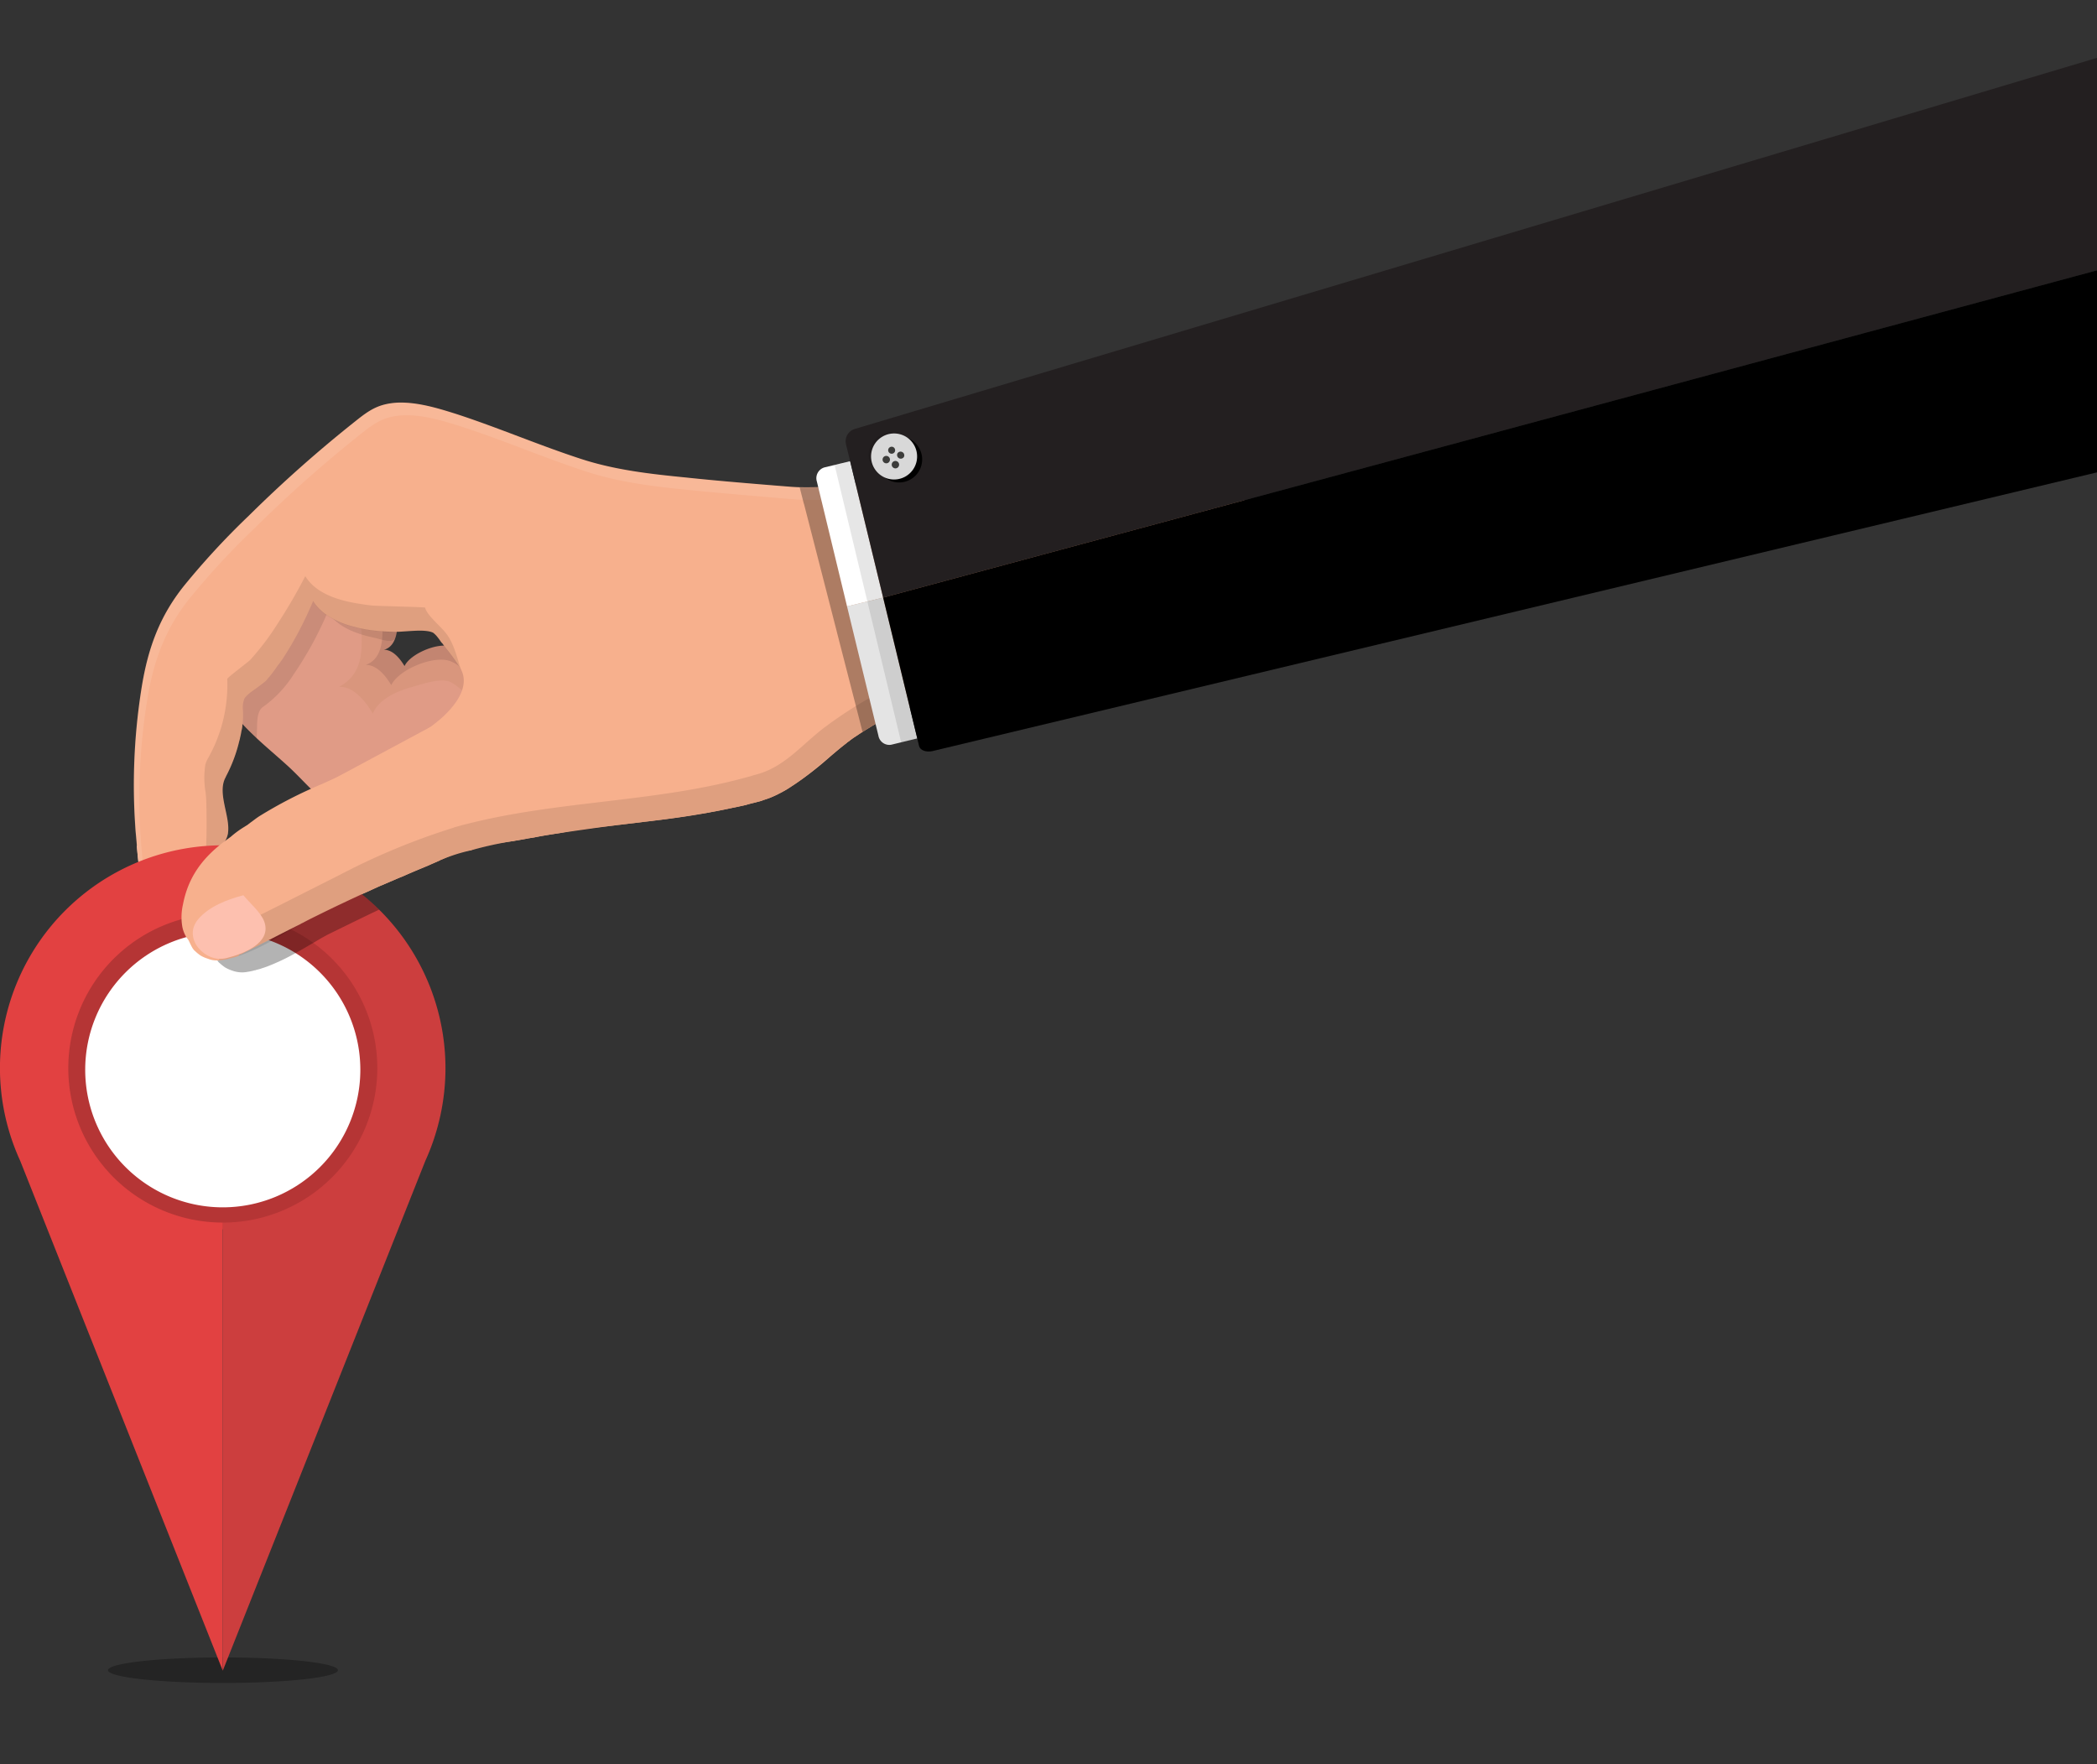 <svg xmlns="http://www.w3.org/2000/svg" xmlns:xlink="http://www.w3.org/1999/xlink" width="359" height="302" viewBox="0 0 359 302">
  <rect x="0" y="0" width="359" height="302" fill="#333333" stroke="none"/>
  <defs>
    <clipPath id="clip-path">
      <rect id="Rectángulo_35619" data-name="Rectángulo 35619" width="359" height="302" transform="translate(1105 2277)" fill="#fff" stroke="#707070" stroke-width="1"/>
    </clipPath>
  </defs>
  <g id="Enmascarar_grupo_51" data-name="Enmascarar grupo 51" transform="translate(-1105 -2277)" clip-path="url(#clip-path)">
    <g id="Grupo_101622" data-name="Grupo 101622" transform="translate(109.265 2661.35)">
      <path id="Trazado_157414" data-name="Trazado 157414" d="M1508.934,616.737c1.9.192.1-.015,0,0Z" transform="translate(-436.219 -882.119)" opacity="0.3"/>
      <path id="Trazado_157415" data-name="Trazado 157415" d="M1364.011,489.569c1.555-.048,2.8,1.573,3.528,2.776.974-2.08,5.543-4.018,7.826-3.378,1.516.424,3.585,2.612,4.92,3.6-1.537,1.448-3.055,2.916-4.577,4.379-1.955,1.862-4.888,2.706-7.32,3.83-1.461.687-4.827,0-6.374-.452-2.012-.594-3.731-2.883-5.418-4.3a19.533,19.533,0,0,1-4.095-4.356c-1.622-2.6-.531-4.832.513-7.483.985-2.523,2.044-6.038,4.661-7.315,2.2-1.069,5.772-.89,7.616.874,1.412,1.353.9,4.441,1.015,6.17.118,1.852.006,5.035-2.3,5.655C1365.923,489.51,1364.108,489.541,1364.011,489.569Z" transform="translate(-302.55 -762.67)" fill="#c38571"/>
      <path id="Trazado_157416" data-name="Trazado 157416" d="M1309.706,486.483c.22,2.09.291,3.427,1.6,5.141a26.429,26.429,0,0,0,3.814,4c1.478,1.237,2.968,2.434,4.339,3.794,1.8,1.774,2.1,2.142,4.54,2.429,1.352.163,4.845,1.264,6.082.694,2.173-1.018,4.352-2.025,6.529-3.042,3.552-1.647,6.08-4.792,8.9-7.486-1.716-1.243-4.146-3.94-6.154-4.484-2.855-.769-8.535,1.611-9.762,4.22-.884-1.5-2.459-3.53-4.4-3.465,3.18-1.071,2.98-5.2,2.831-7.863-.238-4.328.131-7.451-4.861-8.53C1314.4,470,1311.85,480.064,1309.706,486.483Z" transform="translate(-266.875 -758.802)" fill="#d9967d"/>
      <path id="Trazado_157417" data-name="Trazado 157417" d="M1268.872,463.818c1.321,1.33,1.3,3.442,1.364,5.18.105,2.52.43,5.124.289,7.646-.179,2.99-1.267,5.153-3.853,6.552,2.5-.21,4.7,2.675,5.794,4.568,1.057-2.569,4.249-3.863,6.716-4.568,1.571-.441,4.515-1.449,6.166-1,1.207.333,2.975,2.176,3.98,2.9,1.376,1.014,2.754,2.018,4.136,3.029q-4.153,3.964-8.3,7.935c-2.417,2.3-6.52,3.374-9.512,4.769-.873.409-2.031,1.288-3.024,1.169-2.139-.252-4.267-.5-6.4-.76-.842-.1-3.708.058-4.328-.563-1.351-1.33-2.64-2.729-4.037-4-2.6-2.362-5.211-4.454-7.615-7.021a21.276,21.276,0,0,1-2.755-3.4c-1.079-1.726-1.055-3.278-1.266-5.307-.119-1.22,1.088-3.261,1.5-4.372a80.915,80.915,0,0,1,3.792-8.9c1.548-3.039,3.539-5.39,7.025-6.15,3.212-.7,7.89-.169,10.328,2.3C1270.125,465.082,1268.515,463.451,1268.872,463.818Z" transform="translate(-212.907 -749.943)" fill="#e09b86"/>
      <path id="Trazado_157418" data-name="Trazado 157418" d="M1155.208,803.4c-2.085-3.374-2.968-9.469-3.438-14.713C1153.558,788.771,1154.911,794.93,1155.208,803.4Z" transform="translate(-132.63 -1028.274)" fill="#fdc0af"/>
      <path id="Trazado_157419" data-name="Trazado 157419" d="M1413.353,540.63l-.031,0-.011.007c-6.881.449-36.277,2.454-37.776,2.618-2.551.267-5.076.607-7.6,1.056q-2.756.485-5.472,1.184s-.007-.007-.009,0c-.6.152-1.2.321-1.793.494h-.005c-.306.086-.609.177-.9.267-.15.041-.285.083-.43.136-1.2.365-4.257,1.363-4.412,1.417-.331.118-2.726.968-3.069,1.092-1.008.367-2.007.781-2.988,1.21-.067.029-.129.053-.182.081-.833.343-1.638.7-2.429,1.085-.445.214-.877.418-1.306.632s-.844.424-1.253.649c-.724.4-1.433.788-2.129,1.194-.129.082-.258.15-.386.233-.521.318-1.047.649-1.566.992-.291.194-.6.4-.9.6-.177.111-.351.229-.518.354s-.319.253-.473.382h-.015c-.006.018-.025.017-.034.029a.941.941,0,0,0-.145.087.34.34,0,0,0-.079.064.277.277,0,0,0-.061.069c-.052.042-.112.077-.162.126-1.315.958-2.608,2.05-3.857,3.127-.235.187-.464.385-.7.576-.917.768-1.854,1.535-2.816,2.26-.482.35-.974.7-1.463,1.039a2.359,2.359,0,0,1-.288.185,3.507,3.507,0,0,1-.344.221.335.335,0,0,1-.108.079c-.38.259-.791.489-1.171.7-.14.088-.291.164-.427.239s-.282.148-.412.22c-.15.071-.292.149-.442.22s-.3.132-.433.193-.281.125-.419.179c-.411.161-.83.307-1.256.456-.1.037-.2.064-.3.1-.01,0-.025,0-.026.006-.114.034-.22.058-.343.094s-.221.064-.33.1a.114.114,0,0,0-.036.008c-.321.086-.638.174-.945.244-.261.066-.481.125-.7.182a.064.064,0,0,1-.034,0c-.061.02-.124.03-.184.05-.4.105-.792.194-1.181.279a1.225,1.225,0,0,1-.192.033c-.4.1-.8.178-1.214.258-.043.011-.1.022-.146.028l-.149.037c-.8.188-1.618.343-2.431.5-.086.008-.167.031-.25.045-.315.049-.638.109-.955.167-.207.034-.416.077-.636.12-.1.013-.22.03-.329.049s-.21.042-.313.059c-2.03.342-4.07.637-6.1.9-.675.088-18.06,2.372-18.122,2.383-1.446.215-2.9.451-4.349.731-.09.021-.229.042-.313.059l-.136.026c-.163.018-.317.043-.473.068-.592.1-1.919.347-1.981.357l0,0-.156.029c-.047.01-.1.018-.131.028-.158.034-.305.066-.469.089a1.918,1.918,0,0,1-.245.031c-.987.162-2.059.279-3.115.454l-.01,0a14.428,14.428,0,0,0-3.812,1.085l-.005,0a2.773,2.773,0,0,0-.289.028,9.661,9.661,0,0,0-1.561.333,22.922,22.922,0,0,0-2.951,1.137c-.111.039-.214.09-.317.136-.009,0-.03,0-.032.009a.16.16,0,0,0-.091.055l0,.009a.393.393,0,0,0-.047.009,116.167,116.167,0,0,0-16.593,7.207c-.325.173-.664.337-.983.507a.168.168,0,0,0-.048.029.511.511,0,0,1-.068.028.288.288,0,0,1-.126.059q-1.561.756-3.073,1.546a.1.1,0,0,1,0,.01c-.22.108-.429.21-.64.32-.508.244-1.009.495-1.5.761-.128.063-.259.142-.4.209s-.231.116-.339.174c-.012.006-.011.006-.013.01a.77.77,0,0,0-.1.059c-.045.02-.094.049-.139.07-1.332.648-2.689,1.319-4.013,2.008-1.8.929-3.631,1.888-5.457,2.8-.051.009-.119.036-.162.047-.154.055-.284.122-.454.2-.025-.018-.021.033-.021.033-.5.217-1.014.419-1.5.621a.4.4,0,0,1-.079.034l-.031,0s-.009,0-.011,0a.283.283,0,0,0-.084.018c-.022.008-.052.008-.074.016a5.666,5.666,0,0,1-1.909.3,2.873,2.873,0,0,1-.293-.037,2.343,2.343,0,0,1-.375-.024.225.225,0,0,1-.055-.018,2.78,2.78,0,0,1-1.111-.71,3.839,3.839,0,0,1-.4-.64.715.715,0,0,1-.073-.175.749.749,0,0,1-.1-.26,3.6,3.6,0,0,1-.169-.558,1.89,1.89,0,0,1-.111-.589c-.009-.253-.055-.484-.075-.735a4.969,4.969,0,0,1,.007-.586,1.508,1.508,0,0,0-.01-.219.517.517,0,0,0,.154.072c2.089.82,4.289-.225,6.339-1.384.875-.507,1.749-1.013,2.517-1.431.189-.1.431-.219.62-.321.112-.044.171-.074.284-.122a1.269,1.269,0,0,0,.277-.164,1.67,1.67,0,0,0,.3-.151c3.316-1.662,11.882-6,12.848-6.478a156.514,156.514,0,0,1,19.682-8.161l.02-.033a1.147,1.147,0,0,1,.2-.055c.45-.118.893-.251,1.342-.37.113-.048.229-.042.327-.089a.221.221,0,0,1,.1-.014c15.616-4.633,32.488-3.957,48.281-8.1a6.37,6.37,0,0,0,.96-.294c4.657-1.479,7.484-4.451,11.343-7.567a59.036,59.036,0,0,1,14.677-8.753c.974-.431,1.963-.819,2.971-1.186,1.871-.681,3.758-1.318,5.629-1.842,1.209-.353,2.442-.689,3.654-1a97.508,97.508,0,0,1,9.784-2.044c1.164-.176,2.313-.337,3.461-.493.889-.13,1.8-.247,2.7-.339.939-.148,1.838-.23,2.773-.335.358-.03.649-.067.984-.07,2.684-.27,5.444-.5,8.159-.674,4.07-.308,20.432-1.264,24.507-1.526l.009,0C1412.437,537.718,1412.889,539.194,1413.353,540.63Z" transform="translate(-196.655 -813.742)" opacity="0.1"/>
      <path id="Trazado_157420" data-name="Trazado 157420" d="M1296.8,498.376a7.458,7.458,0,0,1-.386,3.309c-.4,1.033-2.537.208-3.428.013-2.964-.627-6.45-1.746-8.113-4.5a60.478,60.478,0,0,1-5.838,10.705,19.753,19.753,0,0,1-5.208,5.56c-1.465.95-.9,3.791-1.185,5.512-1.256-1.344-3-2.38-2.741-4.252a28.389,28.389,0,0,0,.295-3.926c0-.848,2.2-1.909,2.866-2.548,4.442-4.234,7.7-9.943,10.458-15.385,1.434,2.381,4.307,3.549,6.877,4.209.871.228,6.377.82,6.4,1.3C1296.94,500.207,1296.788,498.276,1296.8,498.376Z" transform="translate(-233.014 -776.83)" opacity="0.1"/>
      <path id="Trazado_157421" data-name="Trazado 157421" d="M1509.6,561.272c2.633,1.921,3.32,2.548,4.366,5.794A54.308,54.308,0,0,0,1509.6,561.272Z" transform="translate(-436.785 -834.974)" opacity="0.1"/>
      <path id="Trazado_157422" data-name="Trazado 157422" d="M1197.477,831.342c-.085.459-.205.971-.35,1.465.024.018.006.042-.013.074a12.185,12.185,0,0,1-.809,2.181,13.025,13.025,0,0,1-2.073,3.493,8.679,8.679,0,0,1-2.11,1.828,3.539,3.539,0,0,1-.956.452l-.018.028a1.834,1.834,0,0,1-.277-.4c-.154.335-.561.57-1.536.644a1.623,1.623,0,0,1-.578.153.163.163,0,0,1-.117,0,2.6,2.6,0,0,1-.759-.051,16.507,16.507,0,0,0,2.406-2.3c.176-.156.313-.344.456-.486a13.279,13.279,0,0,0,2.651-4.716c.086-.056.166-.124.227-.16.088-.061.157-.093.236-.157a22.144,22.144,0,0,1,3.4-1.965A.892.892,0,0,0,1197.477,831.342Z" transform="translate(-163.324 -1064.534)" opacity="0.1"/>
      <path id="Trazado_157423" data-name="Trazado 157423" d="M1332.126,257.32c4.33,13.945,13.892,44.724,14.318,46.172,0,.006,0,.013,0,.018a.011.011,0,0,1,.01.013c-1.47.095-36.3,2.447-37.79,2.61-2.552.266-5.079.6-7.611,1.055-1.833.326-3.647.721-5.466,1.193h-.006c-.6.148-1.192.3-1.792.483,0-.007,0-.007,0-.007-.294.093-.6.19-.895.277a4.368,4.368,0,0,0-.438.137c-1.217.354-2.418.755-3.608,1.139-.118.038-.227.079-.351.114-.146.061-.3.1-.46.163-.321.113-.661.228-1.014.354-.107.037-.228.085-.336.134a1.63,1.63,0,0,1-.162.047l-.024,0c-.158.06-.333.111-.505.186-.35.108-.689.242-1.017.372-.992.393-2.022.745-2.991,1.2-.065.031-.133.051-.185.079-.85.337-1.642.7-2.426,1.091-.44.221-.874.417-1.31.619s-.854.438-1.261.651a23.55,23.55,0,0,0-2.119,1.2,4.288,4.288,0,0,1-.366.249c-.376.236-1.442.878-1.591.977-.285.19-.586.407-.891.606a5.379,5.379,0,0,0-.514.358,3.448,3.448,0,0,0-.493.379c0,.006-.026.014-.027.02a.761.761,0,0,1-.15.085.309.309,0,0,0-.075.06.342.342,0,0,0-.089.076.973.973,0,0,0-.131.117c-.948.746-1.871,1.532-2.81,2.333a55.89,55.89,0,0,1-6.835,5.211,12.065,12.065,0,0,1-1.089.653c-.144.086-.3.164-.448.237s-.289.141-.412.206c-.142.074-.3.164-.446.225s-.3.14-.423.2c-.148.067-.282.13-.428.186a12.425,12.425,0,0,1-1.268.417,1.152,1.152,0,0,1-.288.136.046.046,0,0,1-.02,0,2.489,2.489,0,0,1-.357.113l-.322.077c-.013.01-.013.01-.044.011-.311.084-.64.155-.935.229-.256.064-.5.122-.7.193-.026.014-.033.012-.045.01-.063.02-.13.041-.194.067-.391.1-.785.18-1.173.259-.064.026-.123.023-.2.048-.39.09-.8.158-1.213.247a1.127,1.127,0,0,1-.147.026.434.434,0,0,1-.136.033c-.809.182-1.638.338-2.433.5a2.324,2.324,0,0,0-.256.039c-.322.057-.644.118-.946.18-.209.04-.417.075-.642.106a2.741,2.741,0,0,1-.324.052c-.109.015-.215.039-.323.047-2.021.346-4.072.651-6.1.918-.676.095-1.362.171-2.024.25-.1.015-.19.037-.275.042-.135.021-.267.034-.4.047-.241.023-.473.054-.7.073-.947.144-1.918.254-2.876.36-.579.08-1.162.147-1.731.2-.4.06-.772.1-1.188.161-.152.019-.315.03-.474.054-2.246.258-4.5.485-6.75.886-.514.084-1.014.193-1.5.287a1.862,1.862,0,0,0-.188.025c-1.466.227-2.921.461-4.349.747-.109.007-.232.037-.323.047l-.61.087c-.136.033-.265.056-.4.089,0,0-1.012.181-1.412.259-.073.007-.122.017-.176.021l-.153.025a.763.763,0,0,1-.129.022c-.155.036-.3.068-.463.1a.663.663,0,0,1-.118-.006.441.441,0,0,1-.141.021c-.979.163-2.059.28-3.112.462l-.012,0a13.322,13.322,0,0,0-3.8,1.084,1.184,1.184,0,0,0-.3.027,9.3,9.3,0,0,0-1.553.331,20.573,20.573,0,0,0-2.946,1.138,1.619,1.619,0,0,0-.331.135s-.024,0-.026.014a.093.093,0,0,0-.09.046.255.255,0,0,0-.045.023,1.793,1.793,0,0,1-.193.091c-.1.045-.2.092-.294.134-.538.236-1.022.443-1.448.653-.374.147-2.033.827-2.509,1.018-.651.278-1.29.563-1.913.857-.164.059-.291.111-.429.156a.112.112,0,0,1-.063.02c-.376.158-.773.337-1.169.51a2.728,2.728,0,0,1-.268.115c-.413.17-.834.356-1.257.544-.3.135-.6.243-.9.377s-.61.271-.929.421c-.2.093-.41.189-.61.29-.135.063-.28.113-.416.188-1.776.741-3.459,1.531-5.181,2.352l-.039.024c-.03,0-.044.017-.069.02a.35.35,0,0,1-.132.046c-1.032.513-2.064,1.021-3.07,1.561,0,.006,0,0,0,0-.225.109-.425.21-.645.32-.508.246-1,.493-1.507.775-.121.053-.254.141-.383.2-.146.056-.252.129-.359.167,0,.012,0,.012,0,.012a.445.445,0,0,0-.1.05.756.756,0,0,0-.137.075,67.21,67.21,0,0,1-9.6,5.086c-.315.114-.648.225-.955.321a6.408,6.408,0,0,1-1.036.3.453.453,0,0,1-.1.02.1.1,0,0,1-.016.027l-.01-.009c-.014.016-.057.017-.107.033l-.054,0a7.6,7.6,0,0,1-.916.142,5.97,5.97,0,0,1-.964.1,2.339,2.339,0,0,0-.312.013,1.521,1.521,0,0,1-.394-.041c-.012,0-.037.013-.042.006a4.842,4.842,0,0,1-3.833-2.088l-.03-.04c-.04-.054-.06-.116-.1-.17-.1-.158-.184-.314-.271-.488a7.987,7.987,0,0,1-.347-.757c-.028-.01-.045-.06-.036-.118a.524.524,0,0,1-.092-.175,7.828,7.828,0,0,0,1.015-.439c.106-.068.207-.12.3-.182.3-.194.574-.366.838-.576a10.24,10.24,0,0,0,.971-.9,3.582,3.582,0,0,1,.317-.358,3.415,3.415,0,0,0,.584-.789,10.574,10.574,0,0,0,1.357-2.433s-.012-.038.028-.026c.21-.6.407-1.233.588-1.8a.457.457,0,0,0,.014-.248c.039-.024.051-.058.008-.094.054-.278.077-.627.111-1.015.017-.111.022-.229.035-.353.031-.359.06-.755.082-1.175.19-2.447.475-5.525,1.119-6.472.023,0,.023,0,.034-.031.12-.083.233-.2.342-.289a1.2,1.2,0,0,1,.309-.306c.117-.094.193-.21.312-.287a4.363,4.363,0,0,1,1.091-.671,6.976,6.976,0,0,1,.9-.777,7.145,7.145,0,0,1,.611-.493c.067-.049.141-.1.207-.148.351-.269.7-.528,1.072-.781a76.145,76.145,0,0,1,10.828-5.576c5.622-2.548,11.468-4.99,16.625-8.413a35.774,35.774,0,0,0,3.73-2.779c2.357-2.082,4.983-5.353,3.464-8.38,0-.03-.034-.041-.03-.07a2.767,2.767,0,0,0-.185-.325c-.072-.108-.149-.213-.219-.321-.394-.6-.8-1.2-1.233-1.76-.426-.577-.879-1.14-1.32-1.7a2.259,2.259,0,0,0-.207-.288c-.07-.084-.144-.153-.214-.236-.206-.3-.427-.619-.668-.912a4.293,4.293,0,0,0-.556-.578,1.668,1.668,0,0,0-.178-.14c-1.567-.767-5.344,0-7.144-.17-.572-.009-1.189-.04-1.832-.085-.242-.017-.478-.03-.723-.067a23.493,23.493,0,0,1-3.351-.567c-.195-.053-.39-.1-.591-.154a.336.336,0,0,1-.11-.023c-.126-.04-.253-.068-.39-.112l-.166-.049a13.883,13.883,0,0,1-4.016-1.894,3.736,3.736,0,0,1-.382-.279,8.447,8.447,0,0,1-1.834-2c-.7,1.655-1.462,3.289-2.286,4.877-.21.4-.418.8-.639,1.192-.642,1.174-1.342,2.333-2.067,3.459-.15.24-.314.5-.488.738s-.349.5-.532.725c-.158.221-.311.438-.475.662-.319.434-.638.866-.981,1.279-.049.059-.1.115-.152.174-.128.152-.248.3-.377.445a2.242,2.242,0,0,1-.375.349c-.247.213-.541.434-.851.66-.293.214-.61.451-.925.672-.143.1-.289.206-.423.311a5.451,5.451,0,0,0-1.021.921.513.513,0,0,0-.109.139,1.5,1.5,0,0,0-.087.142c-.018.039-.028.073-.049.123a4.686,4.686,0,0,0-.186,1.822c.007.163.007.311.013.472s.007.311,0,.46a2.971,2.971,0,0,1,0,.454l0,.023c-.005.113-.011.231-.021.331a.3.3,0,0,0-.011.07,2.636,2.636,0,0,1-.068.616,2.087,2.087,0,0,1,0,.279,4.784,4.784,0,0,1-.159.853,11.58,11.58,0,0,1-.234,1.159l-.019.129c-.036.12-.055.254-.1.367a25.884,25.884,0,0,1-2.288,6.105c-.01.064-.05.094-.066.163-1.484,2.682.816,6.62.414,9.489l0,.012v.036a1.928,1.928,0,0,1-.051.261c-.035.114-.058.225-.093.339a4.38,4.38,0,0,1-.316.709c-.107.157-.214.314-.339.468a2.881,2.881,0,0,1-.306.3.2.2,0,0,0-.068.085l-.01-.006c-.013.01-.015.015-.028.025-3.753,3.33-6.073,6.847-6.141,12.171a1.647,1.647,0,0,0-.033.419c0,.179.022.331.029.517a.8.8,0,0,0,.021.3c.063.928.359,1.611.124,2.023a.829.829,0,0,1-.6.471,3.046,3.046,0,0,1-.918.2,2.035,2.035,0,0,1-.588.144.274.274,0,0,1-.135.022,3.984,3.984,0,0,1-.739-.082,3.385,3.385,0,0,1-1.138-.368.512.512,0,0,0-.115-.107,1.991,1.991,0,0,0-.256-.241l-.041-.048a2.349,2.349,0,0,1-.325-.377,6.856,6.856,0,0,1-.7-1.132c-.126-.27-.25-.557-.365-.866-.238-.639-.44-1.283-.627-1.979-.034-.13-.066-.256-.1-.386s-.057-.242-.089-.36-.057-.217-.076-.328c-.038-.024-.028-.094-.076-.167a.449.449,0,0,1-.043-.148c-.033-.22-.084-.432-.108-.632a.137.137,0,0,0-.059-.081c-.14-.618-.262-1.264-.4-1.911-.044-.3-.076-.607-.126-.913a10.445,10.445,0,0,0-.179-1.071c-.067-.386-.082-.717-.139-1.048a.4.4,0,0,0-.031-.04c-.194-1.324-.316-2.691-.42-4.019-.061-.9-.156-1.814-.231-2.666-.058-.88-.112-1.747-.16-2.619a105.325,105.325,0,0,1,1.238-21.954c1.091-6.643,3.085-12.118,7.332-17.373a131.45,131.45,0,0,1,10.989-11.87,224.072,224.072,0,0,1,18.344-16.256c2.367-1.893,3.94-2.909,7.072-3.1,3.38-.135,6.86.921,10.015,1.915,7.247,2.351,14.22,5.371,21.466,7.728,5.835,1.9,11.867,2.576,17.887,3.167,4.228.452,8.451.814,12.664,1.163,1.827.15,3.637.3,5.452.44.478.036.946.059,1.416.07a79.181,79.181,0,0,0,12.423-.794c5.293-.562,10.171-2.441,15.231-4.071C1304.031,266.35,1318.336,262.36,1332.126,257.32Z" transform="translate(-129.784 -576.615)" fill="#f7b08d"/>
      <g id="Grupo_101615" data-name="Grupo 101615" transform="translate(1018.639 -319.295)" opacity="0.1">
        <path id="Trazado_157424" data-name="Trazado 157424" d="M1332.135,257.32l.7,2.247c-13.7,4.992-27.916,8.962-41.792,13.419-5.06,1.629-9.94,3.511-15.232,4.071a73.552,73.552,0,0,1-13.832.732c-1.822-.151-13.893-1.156-18.12-1.6-6.023-.6-12.05-1.269-17.889-3.168-7.244-2.362-14.222-5.379-21.469-7.73-3.145-1-6.637-2.062-10.013-1.924-3.134.189-4.707,1.21-7.07,3.1a224.129,224.129,0,0,0-18.34,16.26,130.637,130.637,0,0,0-10.989,11.866c-4.249,5.252-6.243,10.729-7.336,17.374a105.034,105.034,0,0,0-1.238,21.948c.046.876.107,1.743.164,2.622.064.857.171,1.775.225,2.665.111,1.338.225,2.7.425,4.032l.027.033c.058.326.076.663.142,1.041a10.836,10.836,0,0,1,.18,1.077c.051.311.078.615.121.911.142.647.269,1.3.411,1.912a.211.211,0,0,1,.061.08,5.279,5.279,0,0,0,.108.637.419.419,0,0,0,.029.144c.065.069.043.137.085.162a1.213,1.213,0,0,0,.081.333,2.827,2.827,0,0,0,.084.359c.032.133.066.256.1.388.131.5.274.971.439,1.429a7.093,7.093,0,0,1-.411-.731,9.31,9.31,0,0,1-.369-.866c-.242-.642-.436-1.28-.624-1.978-.032-.133-.068-.255-.1-.388a2.975,2.975,0,0,1-.1-.362,1.748,1.748,0,0,1-.069-.329c-.042-.025-.033-.1-.086-.162a.872.872,0,0,1-.039-.148c-.03-.219-.086-.432-.109-.636-.012-.041-.012-.041-.061-.08-.141-.61-.259-1.26-.4-1.908-.043-.3-.081-.6-.131-.915-.048-.359-.091-.693-.169-1.073s-.084-.715-.142-1.041l-.038-.036c-.189-1.326-.315-2.694-.414-4.028-.065-.894-.175-1.808-.236-2.669s-.107-1.743-.153-2.618a105.061,105.061,0,0,1,1.238-21.948c1.081-6.648,3.087-12.121,7.336-17.374a130.592,130.592,0,0,1,10.978-11.869,221.891,221.891,0,0,1,18.351-16.256c2.363-1.893,3.937-2.914,7.07-3.1,3.376-.138,6.857.925,10.013,1.924,7.247,2.351,14.225,5.368,21.469,7.73,5.828,1.9,11.867,2.565,17.878,3.164,4.226.448,16.309,1.456,18.12,1.6a73.646,73.646,0,0,0,13.842-.73c5.292-.56,10.172-2.442,15.231-4.071C1304.037,266.346,1318.347,262.359,1332.135,257.32Z" transform="translate(-1148.432 -257.32)" fill="#fff"/>
      </g>
      <path id="Trazado_157425" data-name="Trazado 157425" d="M1157.925,827.845a4.855,4.855,0,0,1-.467-.828,7.2,7.2,0,0,1-.611-1.216c-.12-.278-.246-.563-.365-.874-.236-.628-.431-1.288-.629-1.974a9.863,9.863,0,0,1-.348-1.24c-.027-.038-.018-.07-.046-.138-.061-.245-.1-.48-.158-.721-.15-.611-.272-1.263-.4-1.907-.181-1.023-.356-2.064-.509-3.049l.064.011c1.343.066,2.67,4.489,3.33,10.729.033.207.059.44.094.672C1157.884,827.474,1157.918,827.68,1157.925,827.845Z" transform="translate(-134.855 -1051.405)" fill="#fdc0af"/>
      <path id="Trazado_157426" data-name="Trazado 157426" d="M1266.708,486.558c.212,1.225,2.747,3.282,3.515,4.329,1.346,1.611,1.966,4.281,2.6,6.255a2.229,2.229,0,0,0-.185-.325c-.073-.108-.148-.213-.219-.321-.393-.6-.8-1.2-1.235-1.758-.425-.579-.875-1.145-1.318-1.7a2.293,2.293,0,0,0-.207-.288c-.069-.085-.139-.17-.2-.243-.207-.288-.444-.617-.684-.9a4.935,4.935,0,0,0-.554-.578,1.777,1.777,0,0,0-.178-.14c-1.567-.766-5.347,0-7.144-.17-.571-.009-1.189-.033-1.832-.085-.241-.012-.478-.038-.723-.067a27.516,27.516,0,0,1-3.351-.567l-.591-.154a.414.414,0,0,1-.11-.023c-.126-.039-.263-.072-.386-.121a.994.994,0,0,1-.168-.042,13.921,13.921,0,0,1-4.02-1.894,3.837,3.837,0,0,1-.38-.277,8.24,8.24,0,0,1-1.832-2c-.7,1.653-1.462,3.283-2.288,4.874-.211.4-.419.794-.639,1.193-.655,1.177-1.345,2.333-2.078,3.454-.149.24-.3.5-.476.743s-.352.494-.526.729c-.158.214-.32.443-.482.657-.326.43-.643.865-.983,1.276-.049.06-.1.117-.15.177-.125.151-.254.291-.381.434a3.831,3.831,0,0,1-.369.363c-.246.21-.54.436-.853.657-.291.217-1.209.877-1.348.983a5.618,5.618,0,0,0-1.023.923.649.649,0,0,0-.108.136,1.575,1.575,0,0,0-.087.143.612.612,0,0,0-.049.123,5.121,5.121,0,0,0-.186,1.822c.013.163.009.312.012.472s.009.311.005.458a3.614,3.614,0,0,1,0,.455c-.007.125-.014.251-.024.354-.009.029,0,.051-.011.07a3.183,3.183,0,0,1-.057.621,2.569,2.569,0,0,1-.011.274,4.772,4.772,0,0,1-.159.853,11.01,11.01,0,0,1-.234,1.159l-.021.132c-.036.116-.06.247-.094.364a28.546,28.546,0,0,1-2.29,6.107c-.009.061-.05.091-.061.162-1.486,2.682.812,6.62.413,9.492l-.012.039c-.018.09-.022.174-.04.264-.036.116-.059.225-.1.341a3.917,3.917,0,0,1-.316.709q-.155.239-.339.468a2.706,2.706,0,0,1-.307.3.213.213,0,0,0-.068.085l-.039.019a1.856,1.856,0,0,0-.336.224,12.581,12.581,0,0,0-2.284,2.039c.214-3.27.217-6.542.135-9.82-.009-.513-.059-1.07-.124-1.644a14.693,14.693,0,0,1-.044-4.69,4.268,4.268,0,0,1,.457-1.122,25.515,25.515,0,0,0,3.3-13.592c.03-.267,3.54-2.851,3.948-3.283a43.7,43.7,0,0,0,4.611-6.083,91.157,91.157,0,0,0,4.8-8.236,6.629,6.629,0,0,0,.993,1.278c2.124,2.183,5.58,3.062,8.617,3.511.6.1,1.19.17,1.743.237C1258.155,486.277,1266.7,486.459,1266.708,486.558Z" transform="translate(-198.189 -766.885)" opacity="0.1"/>
      <path id="Trazado_157427" data-name="Trazado 157427" d="M1210.314,886.146a7.924,7.924,0,0,0,1.147-.755l-1.411,2.734a7,7,0,0,1-.623-1.244c-.023-.007-.047-.053-.04-.114a.737.737,0,0,1-.083-.178A6.473,6.473,0,0,0,1210.314,886.146Z" transform="translate(-181.533 -1110.475)" opacity="0.3"/>
      <path id="Trazado_157428" data-name="Trazado 157428" d="M1227.16,889.175c.941.412.42,1.986.452,2.948a6.642,6.642,0,0,1-.452-2.948C1227.306,889.24,1227.147,889.78,1227.16,889.175Z" transform="translate(-196.71 -1113.691)" opacity="0.1"/>
      <path id="Trazado_157429" data-name="Trazado 157429" d="M1210.291,889.44c.1-.063.207-.116.3-.182l-.842,1.67a6.707,6.707,0,0,1-.347-.757c-.029-.009-.045-.057-.037-.118a.637.637,0,0,1-.094-.178A6.756,6.756,0,0,0,1210.291,889.44Z" transform="translate(-181.507 -1113.762)" opacity="0.3"/>
      <g id="Grupo_101618" data-name="Grupo 101618" transform="translate(995.735 -239.633)">
        <ellipse id="Elipse_4551" data-name="Elipse 4551" cx="19.688" cy="2.188" rx="19.688" ry="2.188" transform="translate(18.481 139.027)" opacity="0.3"/>
        <g id="Grupo_101617" data-name="Grupo 101617" transform="translate(0)">
          <path id="Trazado_157430" data-name="Trazado 157430" d="M1122.519,889.78a27.315,27.315,0,1,1-27.315-27.315A27.315,27.315,0,0,1,1122.519,889.78Z" transform="translate(-1057.067 -851.355)" fill="#b53535"/>
          <path id="Trazado_157431" data-name="Trazado 157431" d="M1140.079,911.113a23.551,23.551,0,1,1-23.551-23.551A23.551,23.551,0,0,1,1140.079,911.113Z" transform="translate(-1078.39 -872.688)" fill="#fff"/>
          <g id="Grupo_101616" data-name="Grupo 101616">
            <path id="Trazado_157432" data-name="Trazado 157432" d="M1288.147,826.553a38.389,38.389,0,0,1-3.446,15.868l-34.674,87.274v-76.7a26.45,26.45,0,0,0,0-52.9V788.41a36.8,36.8,0,0,1,5.783.439,38.206,38.206,0,0,1,32.337,37.7Z" transform="translate(-1211.883 -788.409)" fill="#cc3e3e"/>
            <path id="Trazado_157433" data-name="Trazado 157433" d="M1007.428,826.538a26.445,26.445,0,0,1,26.445-26.445V788.4A38.128,38.128,0,0,0,999.2,842.426l34.669,87.264V852.984A26.445,26.445,0,0,1,1007.428,826.538Z" transform="translate(-995.735 -788.401)" fill="#e24141"/>
          </g>
        </g>
      </g>
      <path id="Trazado_157434" data-name="Trazado 157434" d="M1260.6,801.911c-2.1.971-8.72,4.233-8.859,4.3-.115.069-.231.116-.324.185h-.023a.318.318,0,0,1-.093.069c-.046,0-.093.046-.139.069-.393.208-.814.455-1.249.717-.187.113-.372.228-.578.347-.934.54-1.966,1.156-3.03,1.735a35.775,35.775,0,0,1-4.765,2.267c-.3.116-.624.231-.948.324a2.82,2.82,0,0,1-.324.116c-.231.069-.486.139-.717.185-.023.023-.046.023-.069.046h-.046c-.023.023-.046.023-.115.023h-.046c-.116.047-.254.069-.393.116-.278.046-.532.115-.763.139a4.8,4.8,0,0,1-2.614-.185,5.967,5.967,0,0,1-1.3-.578,9.926,9.926,0,0,1-.925-.74c-.509-.37-.9-1.6-1.226-2.059-.023-.023-.069-.046-.069-.092a1.6,1.6,0,0,1-.278-.393,5.82,5.82,0,0,1-.578-1.55,6.927,6.927,0,0,1-.139-.995,12.123,12.123,0,0,1,.232-2.845,2.7,2.7,0,0,1,.093-.417,4.218,4.218,0,0,1,.139-.578,15.089,15.089,0,0,1,2.383-5.32,19.751,19.751,0,0,1,4.6-4.6c.324-.231.648-.486.971-.694.07-.046.139-.115.208-.162A37.67,37.67,0,0,1,1260.6,801.911Z" transform="translate(-199.958 -1030.532)" opacity="0.3"/>
      <path id="Trazado_157435" data-name="Trazado 157435" d="M1220.015,769.256c.031,2.129-1.046,3.1-2.332,4.668a7.371,7.371,0,0,0-1.438,3.534c-.048.122-.048.245-.094.363l0,.05c-.383,1.916-.561,4.746-2.252,6.076-.018.023-.018.023-.07.037a3.9,3.9,0,0,1-.847.481c-.021-.027-.05,0-.05,0-.213.086-.19.294-.419.336-.111.043-.255.1-.337.118-1.587.422-3.221.961-4.766.316a5.594,5.594,0,0,1-1.3-.573,7.185,7.185,0,0,1-.907-.75c-.516-.358-.921-1.59-1.238-2.053a.106.106,0,0,1-.064-.078,1.829,1.829,0,0,1-.277-.4,5.41,5.41,0,0,1-.583-1.556,9.628,9.628,0,0,1,.093-3.847c.917-4.85,3.48-8.121,7.227-10.919.305-.224.647-.47.951-.689a16.579,16.579,0,0,1,2.9-2.036,3.452,3.452,0,0,1,2.261-.452C1219.3,762.464,1219.98,766.92,1220.015,769.256Z" transform="translate(-176.082 -1005.455)" fill="#f7b08d"/>
      <path id="Trazado_157436" data-name="Trazado 157436" d="M1281.128,669.85l30.891-16.584,9.244,9.777-7.97,10.653-27.64,13.013-4.082.25-.283-6.191Z" transform="translate(-242.584 -913.168)" fill="#f7b08d"/>
      <path id="Trazado_157437" data-name="Trazado 157437" d="M1320.02,572.827c.093-.014.232-.037.322-.056,1.516-.323,3.046-.529,4.551-.761,1.3-.2,7.137-1.028,8.748-1.225,1.926-.237,6.7-.81,7.139-.865,2.707-.338,5.436-.691,8.146-1.168.406-.071.86-.151,1.268-.227,1.271-.236,2.539-.476,3.785-.745.926-.2,1.813-.363,2.733-.6.283-.072.579-.153.913-.235.426-.1.875-.228,1.322-.353.241-.067.449-.128.668-.208a15.9,15.9,0,0,0,1.67-.631c.287-.116.592-.261.893-.408.25-.142.556-.287.829-.457.39-.212.792-.444,1.17-.7a.452.452,0,0,0,.165-.12c.468-.271.883-.572,1.318-.873,1.479-1.025,2.871-2.219,4.23-3.379,1.31-1.117,2.656-2.25,4.026-3.245a.912.912,0,0,1,.333-.25,9.361,9.361,0,0,1,.99-.735c.825-.533,1.638-1.089,2.464-1.589s1.657-.954,2.516-1.426c.83-.457,1.676-.857,2.559-1.277.846-.4,1.719-.778,2.611-1.17,1.312-.576,2.641-1.1,4.015-1.576.215-.09.458-.156.674-.24.594-.234,1.215-.44,1.811-.646,1.434-.5,2.929-.944,4.4-1.392,9.568-2.921,19.707-3.4,29.649-4.069,7.975-.525,15.923-1.029,23.906-1.551l.041-.007c-.462-1.44-.911-2.91-1.354-4.334-4.084.26-29.978,1.939-32.673,2.192-1.271.12-2.515.261-3.759.41-.9.108-1.811.213-2.7.339-1.147.162-2.3.311-3.461.493a99.6,99.6,0,0,0-9.784,2.045c-1.211.317-2.443.656-3.655,1-1.868.534-3.757,1.155-5.628,1.842-1.01.371-2,.754-2.979,1.179a71.644,71.644,0,0,0-13.447,7.861c-3.866,2.8-6.826,6.742-11.539,8.193-.337.076-.664.21-1.027.272a7.263,7.263,0,0,1-.96.294c-15.732,4.213-32.444,4.02-48.282,8.1a.228.228,0,0,0-.091.011c-.114.048-.229.042-.332.087l-1.348.374a.729.729,0,0,0-.191.063l-.019.029a116.436,116.436,0,0,0-19.687,8.159c-.965.483-9.51,4.853-12.847,6.479a1.9,1.9,0,0,1-.3.151c-.069.032-.171.072-.283.122-.07.031-.171.074-.281.113-1.2.522-3.136,1.4-3.134,1.8.007,1.6-.022,3.177-.048,4.739a.435.435,0,0,1,.017.1c-.021-.027-.018.024-.018.024a.029.029,0,0,1,.007.041c.191-.107.43-.214.628-.314,1.827-.923,8.235-4.216,9.611-4.881a2.98,2.98,0,0,1,.459-.244c.827-.448,1.671-.864,2.532-1.289q4.423-2.185,8.912-4.216c.828-.374,1.62-.748,2.435-1.088.433-.181,8.878-3.761,9.6-4.1.015-.03.082-.058.125-.069a30.336,30.336,0,0,1,5.132-1.634,63.347,63.347,0,0,1,6.919-1.542Z" transform="translate(-233.187 -813.757)" fill="#f7b08d"/>
      <path id="Trazado_157438" data-name="Trazado 157438" d="M1429,540.63l-.031,0-.011.007c-6.881.449-36.277,2.454-37.776,2.618-2.551.267-5.076.607-7.6,1.056q-2.757.485-5.473,1.184s-.007-.007-.008,0c-.6.152-1.2.321-1.793.494h-.005c-.306.086-.609.177-.9.267-.15.041-.285.083-.43.136-1.2.365-4.257,1.363-4.412,1.417-.331.118-2.726.968-3.069,1.092-1.008.367-2.007.781-2.988,1.21-.067.029-.129.053-.182.081-.833.343-1.638.7-2.429,1.085-.445.214-.877.418-1.306.632s-.844.424-1.253.649c-.724.4-1.434.788-2.129,1.194-.129.082-.258.15-.387.233-.521.318-1.047.649-1.566.992-.291.194-.6.4-.9.6-.177.111-.351.229-.518.354s-.319.253-.473.382h-.015c-.006.018-.025.017-.034.029a.927.927,0,0,0-.145.087.334.334,0,0,0-.079.064.274.274,0,0,0-.061.069c-.052.042-.112.077-.162.126-1.315.958-2.608,2.05-3.857,3.127-.235.187-.464.385-.7.576-.913.77-1.854,1.535-2.816,2.26-.233.182-.473.366-.722.535l-.741.5a2.35,2.35,0,0,1-.288.185c-.094.064-.187.128-.288.184a.093.093,0,0,1-.056.037.336.336,0,0,1-.108.079c-.38.259-.791.489-1.171.7-.14.088-.291.164-.427.239s-.282.148-.412.22c-.15.071-.292.149-.442.22s-.3.132-.433.193-.281.125-.419.179c-.411.161-.83.307-1.256.456-.1.037-.2.064-.3.1-.01,0-.024,0-.026.006-.113.034-.22.058-.343.094s-.221.064-.33.1a.114.114,0,0,0-.037.008c-.321.086-.638.174-.945.244-.261.066-.481.125-.7.182a.065.065,0,0,1-.034,0c-.061.02-.123.03-.184.05-.4.105-.792.194-1.181.279a1.219,1.219,0,0,1-.192.033c-.4.1-.8.178-1.214.258-.043.011-.1.022-.146.028l-.149.037c-.8.188-1.618.343-2.432.5-.086.008-.167.031-.25.045-.315.049-.638.109-.955.167-.207.034-.416.077-.636.12-.1.013-.22.03-.33.049s-.21.042-.313.059c-2.03.342-4.07.637-6.1.9-.675.088-18.06,2.372-18.122,2.383-1.446.215-2.9.451-4.349.731-.09.021-.229.042-.313.059l-2.589.452v0l-.156.029-.131.028-.715.12a70.528,70.528,0,0,0-6.937,1.541,37.6,37.6,0,0,0-4.805,1.5c-.111.039-.214.09-.317.136-.009,0-.03,0-.032.009a.161.161,0,0,0-.091.055l0,.009c-.075.035-.154.068-.237.1-.1.046-.2.1-.294.14-.52.235-1.011.44-1.45.651-.369.145-2.034.826-2.5,1.016-.664.273-1.312.556-1.952.847-.137.06-.272.109-.412.171l-.05.019c-.385.164-.771.333-1.168.5-.08.038-.168.065-.249.109-.436.168-.853.354-1.286.535-.609.255-2.72,1.215-2.86,1.285-2.849,1.268-5.671,2.637-8.484,4.01l0,.01c-.22.108-.429.21-.64.32-.508.244-1.009.495-1.5.761-.128.063-.259.142-.4.209s-.231.116-.339.174c-.012.006-.011.006-.013.01a.778.778,0,0,0-.1.059c-.045.02-.094.049-.139.07-2.487,1.426-6.117,3.779-9.613,5.076a9.272,9.272,0,0,1-.945.323,6.9,6.9,0,0,1-1.047.306.4.4,0,0,1-.08.034l-.031,0s-.009,0-.01,0a.267.267,0,0,1-.106.025.114.114,0,0,1-.052.008,6.06,6.06,0,0,1-1.909.3l.016-.054c.2-.587.564-1.521.555-1.558.028-1.566,3.166-2.656,3.164-4.251,0-.4,1.931-1.281,3.125-1.805a1.8,1.8,0,0,0,.29-.11c.112-.044.214-.09.283-.122a1.681,1.681,0,0,0,.3-.151c3.316-1.662,11.882-6,12.848-6.478a116.43,116.43,0,0,1,19.682-8.161l.02-.033a1.15,1.15,0,0,1,.2-.055c.449-.118.893-.251,1.342-.37.113-.048.229-.042.327-.089a.221.221,0,0,1,.1-.014c15.838-4.083,32.594-3.728,48.282-8.1a6.379,6.379,0,0,0,.96-.294c.363-.063.688-.192,1.027-.272,4.713-1.452,7.673-5.4,11.539-8.194a71.506,71.506,0,0,1,13.454-7.854c.974-.431,1.963-.819,2.971-1.186,1.871-.681,3.758-1.318,5.629-1.842,1.209-.353,2.443-.689,3.655-1a97.494,97.494,0,0,1,9.784-2.044c1.164-.176,2.313-.337,3.461-.493.889-.13,1.8-.233,2.7-.339,1.242-.146,2.489-.3,3.757-.405,2.684-.27,5.444-.5,8.159-.674,4.07-.308,20.432-1.264,24.507-1.526l.009,0C1428.082,537.718,1428.533,539.194,1429,540.63Z" transform="translate(-212.299 -813.742)" opacity="0.1"/>
      <path id="Trazado_157439" data-name="Trazado 157439" d="M1224.413,845.369c1.069,1.32,3.008,2.932,3.58,4.524,1.295,3.613-3.494,5.5-6.461,6.232-3.615.921-7.581-3.335-4.906-6.586C1218.474,847.291,1221.665,846.09,1224.413,845.369Z" transform="translate(-187.012 -1076.456)" fill="#fdc0af"/>
      <path id="Trazado_157440" data-name="Trazado 157440" d="M1978.085,257.32c4.33,13.945,13.891,44.724,14.318,46.172-1.465.1-36.285,2.479-37.777,2.642-2.552.266-5.078.6-7.611,1.055-1.833.326-3.647.721-5.466,1.193h-.006c-.6.148-1.192.3-1.792.483-.005-.007,0-.007,0-.007-.294.093-.6.19-.895.277a4.37,4.37,0,0,0-.438.137c-1.217.354-2.418.755-3.608,1.139-.118.038-.227.079-.351.114-.147.061-.3.1-.46.163-.321.113-.661.228-1.014.354-.107.037-.228.085-.336.134a1.6,1.6,0,0,1-.162.047l-.024,0c-.158.06-.333.111-.505.186-.351.108-.689.242-1.017.372-.992.393-2.021.745-2.991,1.2-.065.031-.133.051-.185.079-.85.337-1.642.7-2.426,1.091-.44.221-.874.417-1.31.619s-.853.438-1.261.651a23.536,23.536,0,0,0-2.119,1.2,4.267,4.267,0,0,1-.366.249c-.376.236-.755.459-1.137.7l-4.4-17.113,0-.018-5.641-21.953-.018,0-.708-2.78a79.181,79.181,0,0,0,12.423-.794c5.293-.562,10.171-2.441,15.231-4.071C1949.989,266.35,1964.295,262.36,1978.085,257.32Z" transform="translate(-775.742 -576.615)" opacity="0.3"/>
      <g id="Grupo_101621" data-name="Grupo 101621" transform="translate(1135.512 -421.05)">
        <g id="Grupo_101619" data-name="Grupo 101619" transform="translate(0)">
          <path id="Trazado_157441" data-name="Trazado 157441" d="M1962.466,507.172l6.178-1.509,5.844,24.107-4.467,1.084a1.9,1.9,0,0,1-2.183-1.55Z" transform="translate(-1957.234 -366.656)" fill="#e4e4e4"/>
          <path id="Trazado_157442" data-name="Trazado 157442" d="M1933.347,349.98s-3.451.835-4.421,1.071a1.925,1.925,0,0,0-1.277,2.4l5.17,21.393,6.175-1.508Z" transform="translate(-1927.584 -234.326)" fill="#fff"/>
          <path id="Trazado_157443" data-name="Trazado 157443" d="M1950.887,349.974v.007l11.5,47.454-2.754.682-11.4-47.5Z" transform="translate(-1945.127 -234.321)" opacity="0.1"/>
          <path id="Trazado_157444" data-name="Trazado 157444" d="M2331.093-421.05,1962.381-310.9a2.2,2.2,0,0,0-1.462,2.577l6.366,26.281L2295.053-370.4Z" transform="translate(-1955.87 421.05)" fill="#231f20"/>
          <path id="Trazado_157445" data-name="Trazado 157445" d="M2003.686,4.964,2331.451-83.4l-20.106,43.024L2012.132,31.239c-1.091.246-2.12-.14-2.295-.86l-.307-1.3,0-.009Z" transform="translate(-1992.271 134.044)"/>
          <path id="Trazado_157446" data-name="Trazado 157446" d="M1994.794,321.689a3.94,3.94,0,1,0-4.762,2.9A3.937,3.937,0,0,0,1994.794,321.689Z" transform="translate(-1978.107 -206.139)" opacity="0.1"/>
          <path id="Trazado_157447" data-name="Trazado 157447" d="M2003.435,326.557a3.941,3.941,0,1,0-4.761,2.9A3.942,3.942,0,0,0,2003.435,326.557Z" transform="translate(-1985.452 -210.274)"/>
          <path id="Trazado_157448" data-name="Trazado 157448" d="M1997.67,323.185a3.941,3.941,0,1,0-4.761,2.9A3.942,3.942,0,0,0,1997.67,323.185Z" transform="translate(-1980.552 -207.408)" fill="#d8d8d8"/>
        </g>
        <g id="Grupo_101620" data-name="Grupo 101620" transform="translate(11.31 113.153)">
          <path id="Trazado_157449" data-name="Trazado 157449" d="M2004.158,345.236a.632.632,0,1,0-.843.217A.614.614,0,0,0,2004.158,345.236Z" transform="translate(-2002.983 -342.674)" fill="#3c3c3a"/>
          <path id="Trazado_157450" data-name="Trazado 157450" d="M2014.6,351.008a.633.633,0,1,0-.845.22A.618.618,0,0,0,2014.6,351.008Z" transform="translate(-2011.857 -347.58)" fill="#3c3c3a"/>
          <path id="Trazado_157451" data-name="Trazado 157451" d="M2010.249,334.22a.616.616,0,0,0-.264-.829.6.6,0,1,0,.264.829Z" transform="translate(-2008.159 -333.307)" fill="#3c3c3a"/>
          <path id="Trazado_157452" data-name="Trazado 157452" d="M2020.7,340a.634.634,0,0,0-1.109-.611.634.634,0,0,0,1.109.611Z" transform="translate(-2017.038 -338.225)" fill="#3c3c3a"/>
        </g>
      </g>
    </g>
  </g>
</svg>
